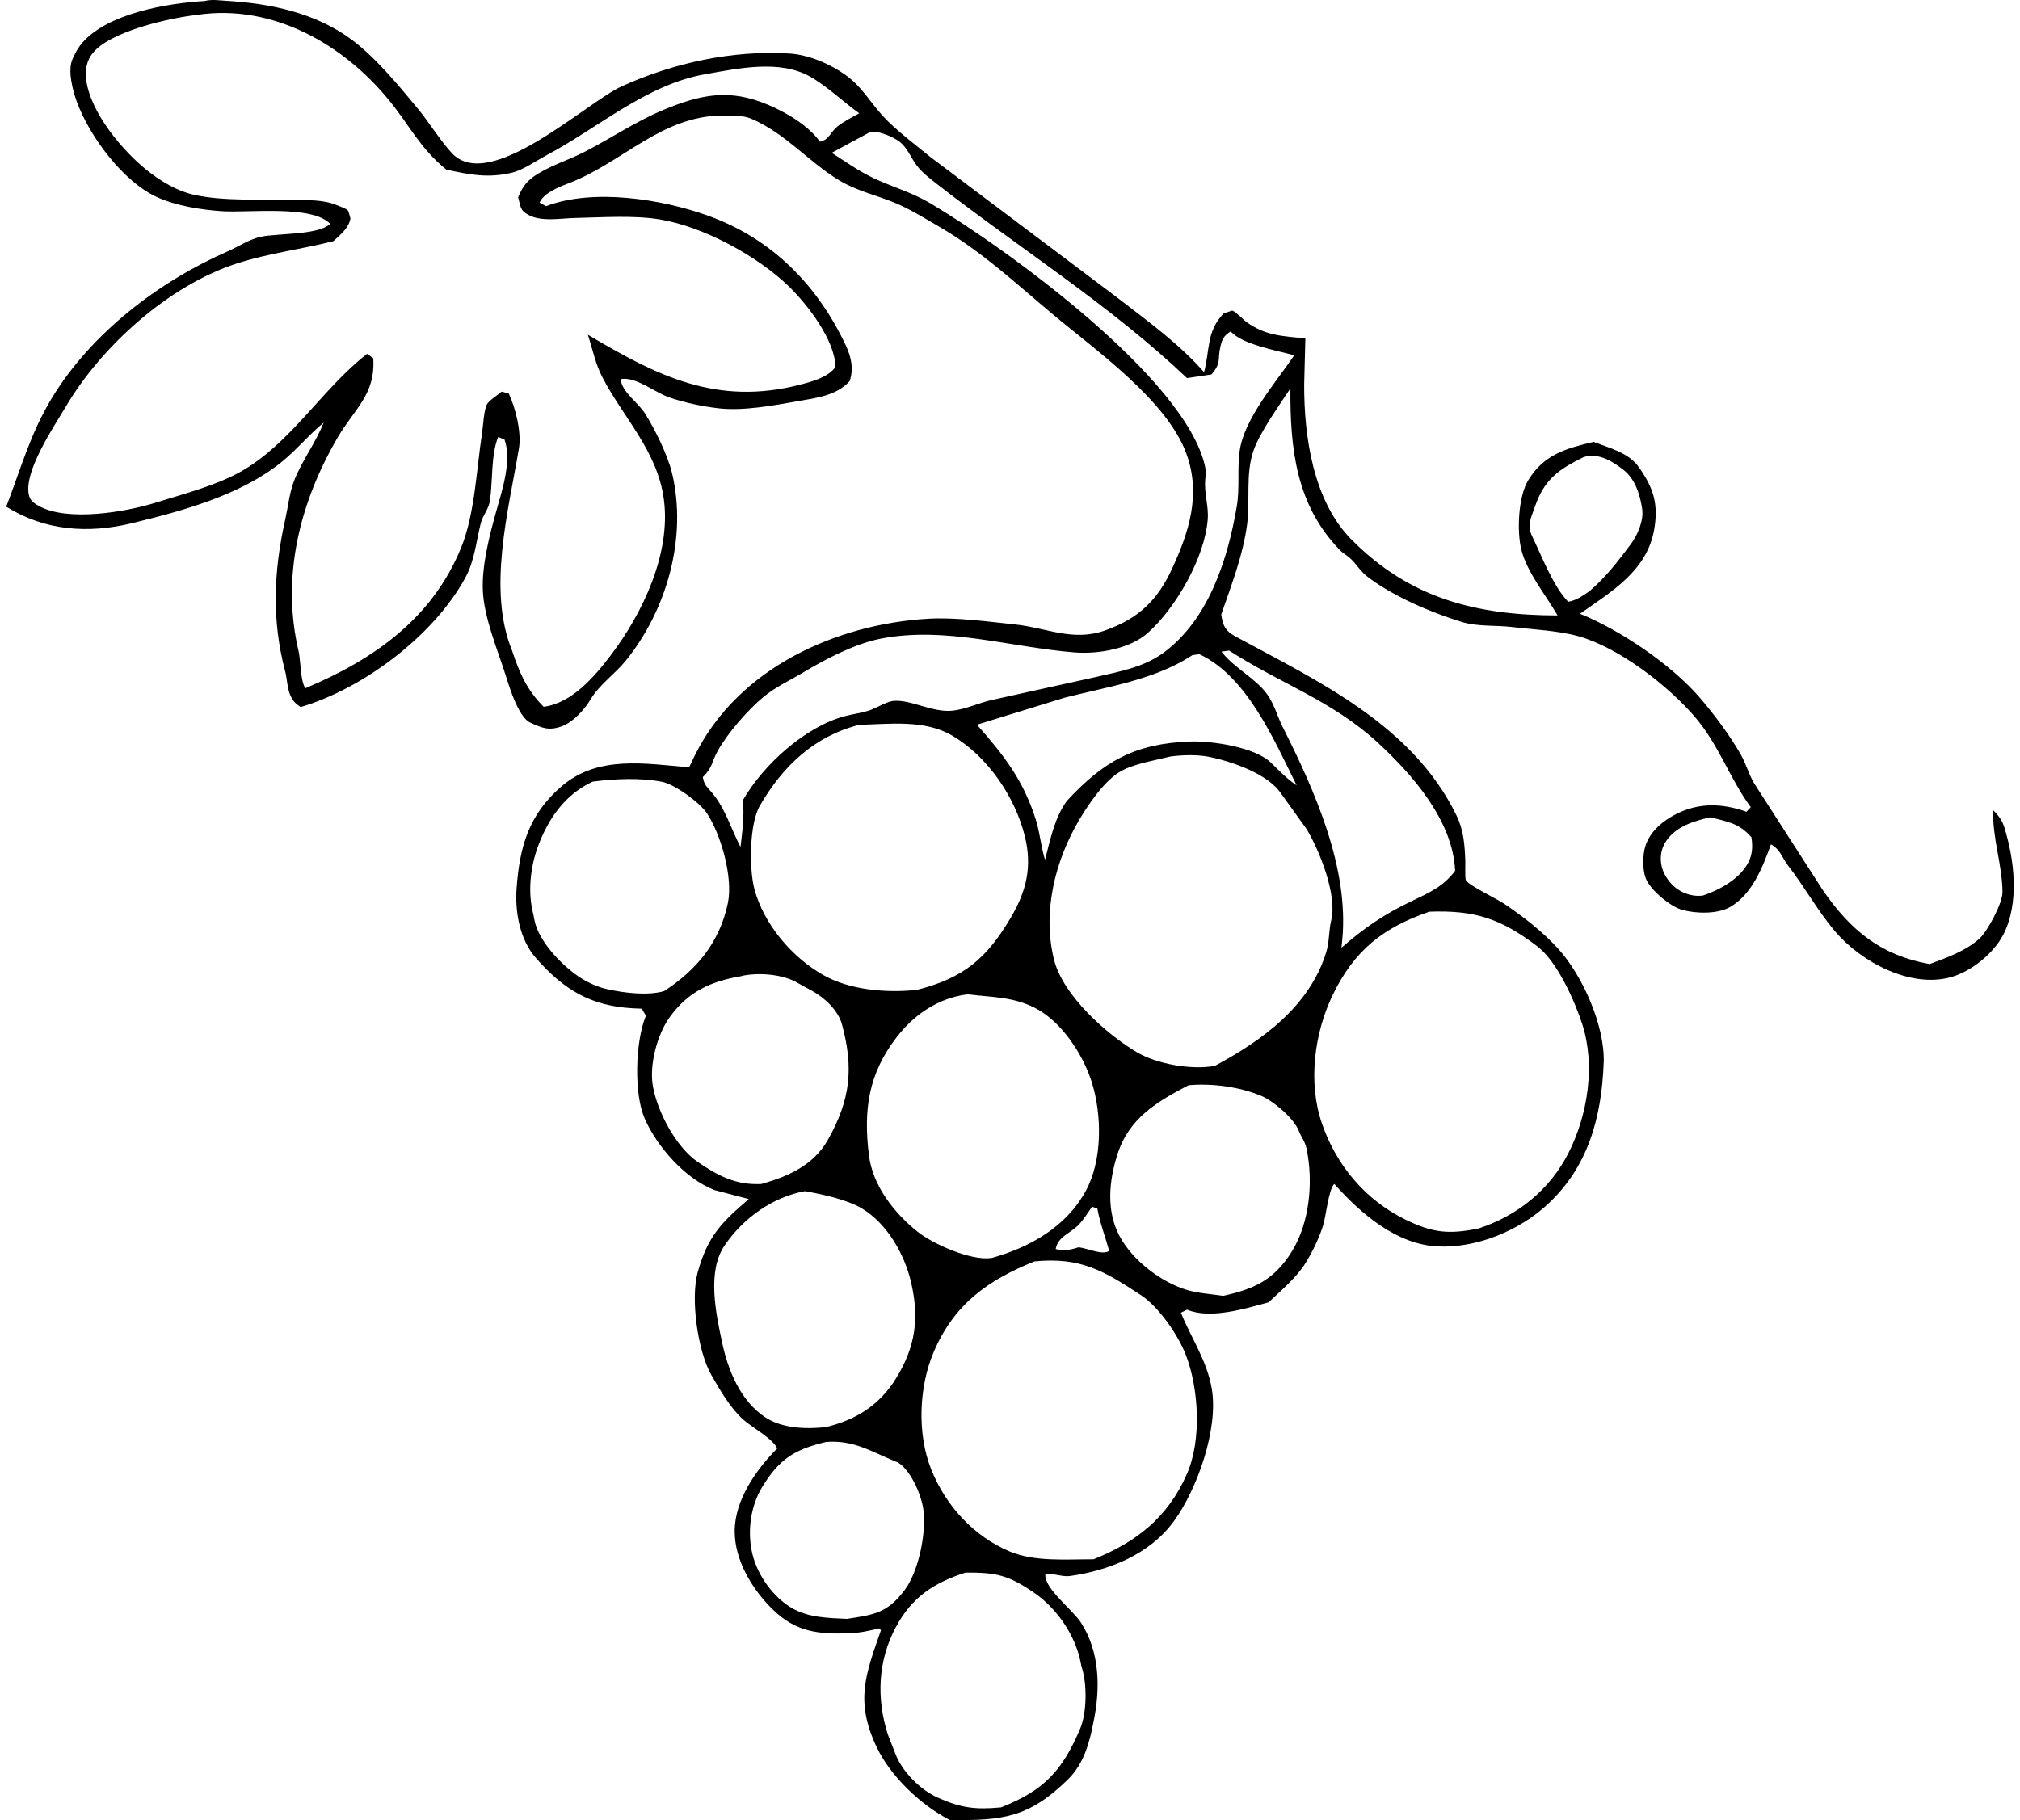 <svg width="162" height="146" viewBox="0 0 162 146" fill="none" xmlns="http://www.w3.org/2000/svg">
<path d="M16.419 0.08C16.965 -0.073 17.628 0.035 18.192 0.068C21.668 0.274 25.277 1.021 28.164 3.149C30.081 4.563 31.952 6.834 33.477 8.675C34.424 9.817 35.239 11.192 36.225 12.266C39.253 15.565 46.987 8.228 49.87 6.922C54.017 5.042 58.736 4.014 63.293 4.291C64.84 4.385 66.547 5.111 67.806 6.01C69.133 6.958 69.743 8.148 70.801 9.304C71.802 10.399 73.403 11.602 74.581 12.569L89.749 23.984C92.142 25.84 94.551 27.566 96.564 29.853C97.045 28.035 96.735 26.608 98.134 25.144C98.228 25.114 98.794 24.903 98.842 24.92C99.133 25.026 99.679 25.624 99.965 25.831C101.511 26.949 102.872 26.953 104.688 27.147L104.592 30.847C104.582 35.052 105.324 40.176 108.368 43.263C113.085 48.044 118.471 49.358 124.915 49.368C123.962 47.711 122.46 45.916 122.005 44.081C121.641 42.608 121.763 39.834 122.555 38.535C123.828 36.446 125.596 35.972 127.808 35.446C129.116 35.962 130.598 36.293 131.441 37.485C132.631 39.168 133.011 40.478 132.66 42.484C132.079 45.807 129.227 47.457 126.712 49.233C129.895 50.519 133.948 53.246 136.224 55.853C137.389 57.188 138.734 58.984 139.611 60.535C140.024 61.264 140.245 62.096 140.666 62.814L146.195 71.415C148.443 74.666 150.867 76.64 154.752 77.334C156.09 76.842 157.721 76.254 158.779 75.261C159.405 74.673 160.599 72.469 160.595 71.564C160.585 69.403 159.788 67.277 159.843 64.979C160.237 65.376 160.551 65.769 160.723 66.308C161.552 68.915 161.976 72.456 160.653 74.991C159.872 76.489 158.104 77.924 156.473 78.382C153.2 79.302 149.225 77.147 147.147 74.687C145.79 73.081 144.713 71.13 143.414 69.451C142.882 68.763 142.818 68.175 142.026 67.733C141.37 69.547 140.537 71.7 138.788 72.737C137.769 73.341 136.015 73.299 134.903 72.984C133.953 72.715 132.497 71.496 132.059 70.617C131.698 69.893 131.718 68.59 131.967 67.836C132.355 66.662 133.391 65.816 134.458 65.284C136.311 64.359 138.149 64.444 140.063 65.115L140.41 64.75C138.709 62.445 137.843 59.726 135.895 57.468C133.724 54.953 129.808 51.938 126.593 51.037C124.959 50.58 122.963 50.5 121.26 50.297C119.925 50.139 118.506 50.283 117.209 49.884C114.741 49.126 111.673 47.815 109.619 46.222C109.009 45.749 108.625 44.982 108.029 44.58C107.808 44.431 107.607 44.283 107.421 44.09C103.923 40.468 103.462 35.948 103.488 31.153C102.589 32.535 101.027 34.679 100.516 36.184C99.88 38.057 100.271 40.109 100.019 42.041C99.696 44.52 98.754 46.944 97.939 49.294C98.074 50.177 98.258 50.605 99.055 51.038C105.716 54.651 113.248 58.127 116.8 65.395C117.39 66.605 117.463 67.749 117.517 69.072C117.527 69.32 117.472 70.457 117.564 70.615C117.805 71.031 120.05 72.106 120.585 72.466C122.117 73.495 123.661 74.687 124.915 76.048C126.906 78.206 128.73 82.319 128.613 85.252C128.442 89.614 127.387 93.558 124.144 96.583C121.861 98.713 118.451 100.129 115.319 99.987C112.003 99.837 109.145 97.362 107.006 94.972C106.554 95.386 106.333 97.6 106.111 98.302C105.789 99.319 105.274 100.384 104.717 101.292C103.984 102.487 102.746 103.513 101.734 104.471C99.861 104.973 97.145 105.818 95.284 105.091L95.197 105.056L94.705 105.303C95.546 107.363 96.807 109.162 97.185 111.413C97.727 114.64 96.013 119.441 94.168 121.992C92.221 124.687 88.951 125.978 85.81 126.421C85.176 126.51 84.564 126.181 83.835 126.289C83.719 127.409 86.025 129.116 86.706 130.18C88.213 132.535 88.254 135.474 87.698 138.123C87.381 139.808 86.901 141.514 85.653 142.736C82.528 145.795 80.437 146.058 76.162 145.992C73.84 144.792 71.39 142.483 70.265 140.061C68.579 136.435 69.415 134.317 70.649 130.773L70.519 130.618C69.711 130.821 68.896 130.992 68.063 131.018C65.625 131.094 63.853 130.918 62.013 129.142C60.357 127.542 58.909 125.193 58.921 122.801C58.934 120.312 60.657 117.863 62.333 116.189C61.999 115.413 60.27 114.479 59.592 113.862C58.534 112.9 57.757 111.529 57.051 110.302C55.964 108.413 55.352 104.169 55.965 102.018C56.782 99.15 57.821 98.099 60.054 96.186L57.336 95.475C54.984 94.6 52.671 91.968 51.694 89.705C50.829 87.702 50.957 83.596 51.765 81.573L51.803 81.481L51.468 80.914L50.757 80.883C47.341 80.695 45.166 79.354 42.959 76.824C41.689 75.369 41.29 73.156 41.43 71.255C41.676 67.902 42.41 65.329 45.045 63.068C47.964 60.564 51.739 61.261 55.267 61.55L55.769 60.505C59.273 53.554 67.072 50.063 74.446 49.631C76.603 49.505 79.269 49.863 81.445 50.096C83.967 50.367 86.054 51.492 88.642 50.566C91.287 49.62 92.811 48.174 93.974 45.669C95.358 42.689 96.334 39.66 95.151 36.406C93.59 32.107 87.835 28.068 84.428 25.209C81.441 22.703 78.703 20.15 75.303 18.173C74.153 17.505 72.885 16.718 71.656 16.224C70.204 15.64 68.634 15.281 67.287 14.459C64.806 12.945 63.014 10.717 60.274 9.532C59.577 9.23 58.695 9.267 57.946 9.269C53.068 9.281 49.951 13.023 45.664 14.678C44.873 14.983 43.625 15.456 43.272 16.255L43.792 16.539C47.562 15.098 53.05 15.963 56.781 17.302C61.9 19.138 65.566 22.871 67.839 27.723C68.277 28.66 68.476 29.609 68.136 30.577C67.083 31.73 65.49 31.919 64.031 32.174C62.044 32.521 59.611 32.985 57.604 32.75C56.343 32.602 54.807 32.285 53.61 31.854C52.455 31.438 50.969 30.188 49.77 30.41C49.901 31.497 51.165 32.268 51.733 33.172C52.53 34.441 53.551 36.507 53.9 37.969C55.124 43.113 53.492 48.902 50.201 52.98C49.323 54.068 48.078 54.899 47.352 56.12C46.879 56.917 45.969 57.918 45.102 58.244C44.04 58.644 43.51 58.415 42.525 57.966C41.619 57.553 40.895 55.265 40.616 54.364C39.94 52.183 38.8 49.57 38.719 47.301C38.648 45.302 39.269 42.887 39.812 40.961C40.271 39.336 41.073 36.906 40.457 35.256L39.956 35.055C39.374 36.412 39.519 38.617 39.298 40.126C39.19 40.862 38.725 41.32 38.556 41.979C38.171 43.489 38.077 44.959 37.304 46.369C34.765 51.005 29.129 55.241 24.112 56.717C23.648 56.402 23.456 56.209 23.24 55.664C23.028 55.129 23.021 54.432 22.87 53.858C21.778 49.717 21.946 45.82 22.874 41.679C23.095 40.69 23.213 39.54 23.574 38.598C24.186 36.997 25.304 35.554 25.959 33.895C24.765 34.883 23.765 36.111 22.562 37.08C19.267 39.732 14.643 40.981 10.606 41.964C7.06 42.827 3.603 42.576 0.5 40.646C1.657 37.629 2.445 34.758 4.143 31.955C7.332 26.693 12.738 22.59 18.252 20.167C19.15 19.773 20.016 19.171 20.985 18.98C22.354 18.711 25.586 18.855 26.471 17.957C25.05 16.433 19.958 17.081 17.821 16.944C16.158 16.837 14.138 16.514 12.615 15.824C9.871 14.582 7.178 10.947 6.154 8.144C5.831 7.258 5.406 5.633 5.815 4.742L5.869 4.628C6.072 4.178 6.277 3.797 6.603 3.425C8.688 1.045 13.446 0.257 16.419 0.08ZM15.838 1.191C13.6 1.43 8.85 2.502 7.432 4.262C6.96 4.848 6.816 5.598 6.904 6.343C7.217 8.998 9.826 12.118 11.875 13.73C12.902 14.538 14.202 15.317 15.487 15.611C17.96 16.177 20.981 15.958 23.539 16.035C24.701 16.069 25.892 15.999 26.989 16.449C27.164 16.52 27.79 16.743 27.898 16.88C27.976 16.98 28.061 17.394 28.105 17.532C27.954 18.329 27.3 18.819 26.738 19.345C24.178 19.998 21.536 20.313 18.993 21.135C13.561 22.889 8.164 27.724 5.268 32.633C4.339 34.207 1.84 37.876 2.329 39.756C2.438 40.173 2.726 40.364 3.086 40.57C5.367 41.876 10.086 41.076 12.487 40.321C14.679 39.632 17.236 38.983 19.249 37.866C23.281 35.63 25.812 31.208 29.44 28.383L29.936 28.733C30.119 31.666 28.44 32.764 27.081 35.093C24.039 40.306 22.534 46.256 23.948 52.243C24.118 52.962 24.093 54.743 24.503 55.201C29.971 52.902 34.687 49.611 37.002 43.881C38.075 41.227 38.219 37.631 38.654 34.79C38.746 34.191 38.801 32.885 39.06 32.42C39.219 32.135 39.96 31.65 40.236 31.413L40.802 31.569C41.35 32.72 41.832 34.691 41.62 35.952C40.782 40.949 39.068 47.308 41.072 52.201C41.649 53.963 42.276 55.38 43.601 56.695C45.853 56.412 47.677 54.285 49 52.538C51.554 49.168 53.813 44.399 53.243 40.077C52.727 36.175 50.021 33.554 48.299 30.241C47.747 29.179 47.52 27.98 47.144 26.85C52.683 30.135 57.455 32.585 64.159 30.858C65.167 30.598 66.379 30.277 67.007 29.442C66.963 27.292 64.785 24.457 63.292 23C60.765 20.533 56.371 18.162 52.907 17.6C50.785 17.256 48.282 17.442 46.123 17.486C44.81 17.512 42.971 17.909 41.951 16.93C41.723 16.711 41.645 16.145 41.554 15.83C41.83 15.16 42.143 14.642 42.736 14.211C43.927 13.345 45.545 12.869 46.86 12.194C48.954 11.118 51.002 9.736 53.165 8.833C56.17 7.578 58.477 7.08 61.6 8.406C63.055 9.023 64.827 10.054 65.754 11.365C66.477 11.237 66.631 10.566 67.156 10.147C67.675 9.733 68.328 9.409 68.91 9.089C67.624 8.173 66.288 6.88 64.946 6.132C62.487 4.762 59.188 5.491 56.563 5.952C51.832 6.781 47.992 10.249 43.831 12.454C43.003 12.893 41.975 13.626 41.076 13.847C39.172 14.316 37.654 14.016 35.787 13.602C33.666 11.866 32.904 10.143 31.253 8.106C27.557 3.545 21.881 0.305 15.856 1.183L15.838 1.191ZM114.627 73.132C110.937 74.411 108.624 76.205 106.878 79.82C105.407 82.863 104.888 86.815 106.004 90.087C107.162 93.482 109.507 96.268 112.733 97.843C114.917 98.91 116.207 99.022 118.569 98.549C121.68 97.527 124.275 95.473 125.793 92.48C127.328 89.457 127.963 85.463 126.898 82.168C126.28 80.255 124.87 77.111 123.284 75.907C120.341 73.674 118.274 73.002 114.627 73.132ZM93.858 60.686C92.648 60.992 91.131 61.228 90.018 61.796C88.668 62.483 87.347 64.433 86.589 65.704C84.613 69.015 83.566 73.187 84.541 77.017C85.267 79.868 88.745 82.966 91.17 84.401C92.797 85.364 95.568 85.842 97.425 85.501C101.18 83.481 104.996 80.779 106.357 76.395C106.62 75.548 106.559 74.648 106.767 73.795C107.252 71.802 105.815 68.201 104.791 66.513L102.76 63.685C101.718 62.075 98.74 61.066 96.944 60.708C95.995 60.519 94.816 60.561 93.858 60.686ZM82.966 101.184C79.209 102.701 76.502 104.623 74.864 108.494C73.691 111.267 73.545 115.016 74.673 117.849C75.839 120.778 78.069 123.225 80.975 124.454C82.984 125.302 85.557 125.075 87.702 125.082C91.145 123.691 93.662 121.728 95.196 118.218C96.382 115.506 96.146 111.365 95.087 108.65C94.473 107.076 92.926 104.831 91.519 103.906C88.552 101.955 86.681 100.82 82.966 101.184ZM68.903 58.146C65.32 59.052 62.785 61.441 60.939 64.632C60.092 66.094 60.071 69.694 60.5 71.309C61.251 74.137 63.504 76.775 65.996 78.199C68.146 79.428 71.101 79.663 73.529 79.406C77.282 78.453 79.119 76.902 81.065 73.608C82.319 71.485 82.794 69.522 82.19 67.08C81.403 63.904 79.191 60.667 76.366 59.008C74.159 57.711 71.364 58.075 68.903 58.146ZM69.797 10.584L66.704 12.257C67.777 12.95 68.879 13.729 70.03 14.276C71.572 15.009 73.109 15.414 74.615 16.309C80.671 19.907 95.12 30.354 96.647 37.441C96.725 37.805 96.688 38.139 96.656 38.505C96.563 39.556 96.94 40.598 96.858 41.655C96.621 44.734 94.301 48.775 92.04 50.781C90.603 52.055 88.061 52.481 86.205 52.336C81.045 51.933 75.795 50.204 70.583 51.241C68.581 51.639 66.216 52.859 64.473 53.909C63.354 54.584 62.218 55.082 61.202 55.93C59.972 56.956 58.37 58.79 57.57 60.214C57.074 61.098 57.164 61.571 56.362 62.339C56.445 62.776 56.558 62.987 56.856 63.308C58.146 64.698 58.543 66.315 59.387 67.942C59.54 66.676 59.698 65.458 59.582 64.182C61.219 61.341 64.572 58.3 67.745 57.45C68.437 57.265 69.163 57.194 69.834 56.946C70.318 56.767 71.173 56.264 71.65 56.223C73.037 56.102 74.719 57.143 76.307 57.015C77.38 56.929 78.496 56.381 79.561 56.146L87.808 54.324C89.721 53.878 91.701 53.55 93.327 52.35C96.931 49.69 98.473 44.86 99.193 40.587C99.43 39.18 99.221 37.662 99.413 36.212C99.757 33.602 102.344 30.64 103.798 28.499C102.468 28.13 99.594 27.634 98.702 26.58C98.173 26.924 98.028 27.146 97.875 27.799C97.62 28.89 97.981 29.074 97.16 30.035L95.197 30.33C89.062 24.504 81.879 19.998 75.228 14.828C74.647 14.376 73.968 13.867 73.522 13.278C73.052 12.657 72.767 11.836 72.133 11.362C71.615 10.974 70.642 10.566 69.994 10.57L69.797 10.584ZM77.618 79.759C75.3 80.039 73.348 81.349 71.935 83.168C69.632 86.133 69.232 89.046 69.691 92.701C69.995 95.115 71.718 97.322 73.606 98.82C74.842 99.8 77.831 101.12 79.431 100.921L79.57 100.901C82.582 100.055 85.498 98.428 87.075 95.537C88.422 93.069 88.383 89.42 87.553 86.791C86.85 84.568 85.128 81.931 82.995 80.848C81.203 79.938 79.528 80.007 77.618 79.759ZM77.433 126.145C74.903 126.97 73.136 128.096 71.833 130.543C70.404 133.228 70.278 136.244 71.199 139.119L71.8 140.66C72.355 142.135 73.812 143.585 75.233 144.214C77.076 145.031 78.22 145.17 80.17 144.993L80.284 144.982C83.723 143.627 85.194 142.052 86.63 138.661C87.168 137.391 87.186 135.086 86.764 133.78C86.725 133.659 86.703 133.543 86.68 133.417C86.253 131.161 84.736 128.983 82.878 127.724C80.848 126.348 79.896 126.131 77.433 126.145ZM64.549 95.552C61.959 96.029 59.609 97.709 58.108 99.913C56.686 102.001 57.42 105.375 57.907 107.67C58.387 109.931 59.37 112.35 61.354 113.679C62.719 114.594 64.664 114.655 66.229 114.478C68.653 113.895 70.54 112.715 71.866 110.558C73.431 108.013 73.738 105.723 73.062 102.844C72.533 100.585 71.141 98.157 69.143 96.95C67.947 96.227 65.93 95.794 64.549 95.552ZM47.546 62.697C45.367 63.682 44 65.615 43.165 67.841C42.533 69.523 42.307 71.568 42.768 73.323L42.846 73.725C43.138 75.449 44.972 77.347 46.372 78.313C47.042 78.775 47.879 79.165 48.671 79.343C49.984 79.639 51.951 79.897 53.272 79.498C55.883 77.789 57.727 75.57 58.376 72.433C58.8 70.378 57.823 66.962 56.707 65.256C56.134 64.381 54.126 62.916 53.078 62.711C51.347 62.372 49.293 62.474 47.546 62.697ZM95.314 87.053C92.775 88.388 90.536 89.685 89.605 92.632C88.939 94.739 88.706 97.116 89.779 99.144C90.812 101.097 93.143 102.878 95.219 103.484C96.119 103.746 97.171 103.811 98.102 103.948C100.597 103.396 102.192 102.661 103.595 100.405C105.04 98.081 105.339 94.784 104.778 92.116C104.699 91.744 104.527 91.431 104.34 91.105C104.265 90.973 104.214 90.843 104.158 90.703C103.756 89.699 102.141 88.328 101.162 87.913C99.424 87.174 97.178 86.882 95.314 87.053ZM59.453 78.305C57.043 78.707 55.184 79.532 53.696 81.612C52.698 83.008 52.063 85.43 52.359 87.121C52.72 89.181 54.212 92.016 55.962 93.21C57.635 94.351 59.023 95.067 61.048 94.979C63.208 94.371 65.245 93.481 66.404 91.418C68.194 88.232 68.481 85.697 67.525 82.178C67.214 81.029 66.114 80.024 65.11 79.472L64.069 78.902C62.876 78.149 60.909 77.994 59.545 78.272L59.453 78.305ZM66.253 115.669C63.755 116.257 62.509 117.013 61.127 119.282C60.16 120.87 59.908 122.968 60.364 124.748C60.788 126.404 62.022 128.128 63.51 128.994C64.835 129.766 66.43 129.788 67.915 129.86C70.085 129.531 71.17 129.4 72.563 127.531C73.692 126.016 74.311 122.897 74.046 121.052C73.881 119.904 73.101 118.104 72.148 117.405C72.014 117.306 71.862 117.255 71.71 117.191C69.831 116.413 68.408 115.494 66.253 115.669ZM97.959 52.272L98.018 52.346C99.049 53.629 100.692 54.41 101.619 55.686C102.192 56.477 102.442 57.471 102.879 58.338C105.423 63.39 108.205 69.612 107.646 75.403L107.58 76.032C109.312 74.498 111.017 73.333 113.107 72.336C114.584 71.617 115.682 71.188 116.699 69.854C116.517 65.841 113.326 62.19 110.519 59.594C106.865 56.216 102.648 54.82 98.575 52.187L97.959 52.272ZM95.626 52.555L95.535 52.615C92.544 54.546 88.759 55.102 85.38 55.966L78.348 58.134C80.492 60.561 82.063 62.571 83.063 65.726C83.403 66.797 83.477 67.898 83.809 68.974C84.219 67.392 84.576 65.581 85.559 64.246C88.481 61.085 91.001 59.644 95.437 59.482C97.197 59.418 100.627 59.938 101.9 61.153C102.593 61.814 103.178 62.465 103.987 62.994C102.181 59.385 100.032 54.273 96.184 52.476L95.626 52.555ZM126.992 36.674C125.014 37.65 123.848 38.447 123.098 40.644C122.797 41.525 122.442 42.116 122.862 42.987C123.649 44.612 124.533 46.987 125.762 48.267C126.416 48.174 126.926 47.785 127.466 47.427C128.798 46.286 129.755 45.035 130.796 43.639C131.339 42.91 131.83 41.75 131.7 40.838C131.54 39.701 131.137 38.417 130.2 37.693C129.313 37.007 128.374 36.408 127.216 36.611L126.992 36.674ZM137.179 65.559C135.878 65.843 134.412 66.291 133.621 67.468C133.21 68.081 133.105 68.785 133.262 69.494C133.427 70.241 134.013 71.015 134.655 71.407C135.232 71.759 135.896 71.929 136.568 71.839C137.915 71.393 139.59 70.472 140.246 69.118C140.551 68.49 140.568 67.837 140.461 67.16C139.475 66.033 138.56 65.922 137.179 65.559ZM87.578 96.795C87.236 97.299 86.888 97.87 86.456 98.297C85.76 98.986 84.852 99.195 84.662 100.199C85.373 100.347 85.816 100.276 86.504 100.052C87.238 100.136 88.44 100.723 88.952 100.34C88.635 99.176 88.224 98.153 88.006 96.951L87.578 96.795Z" fill="black"/>
</svg>
